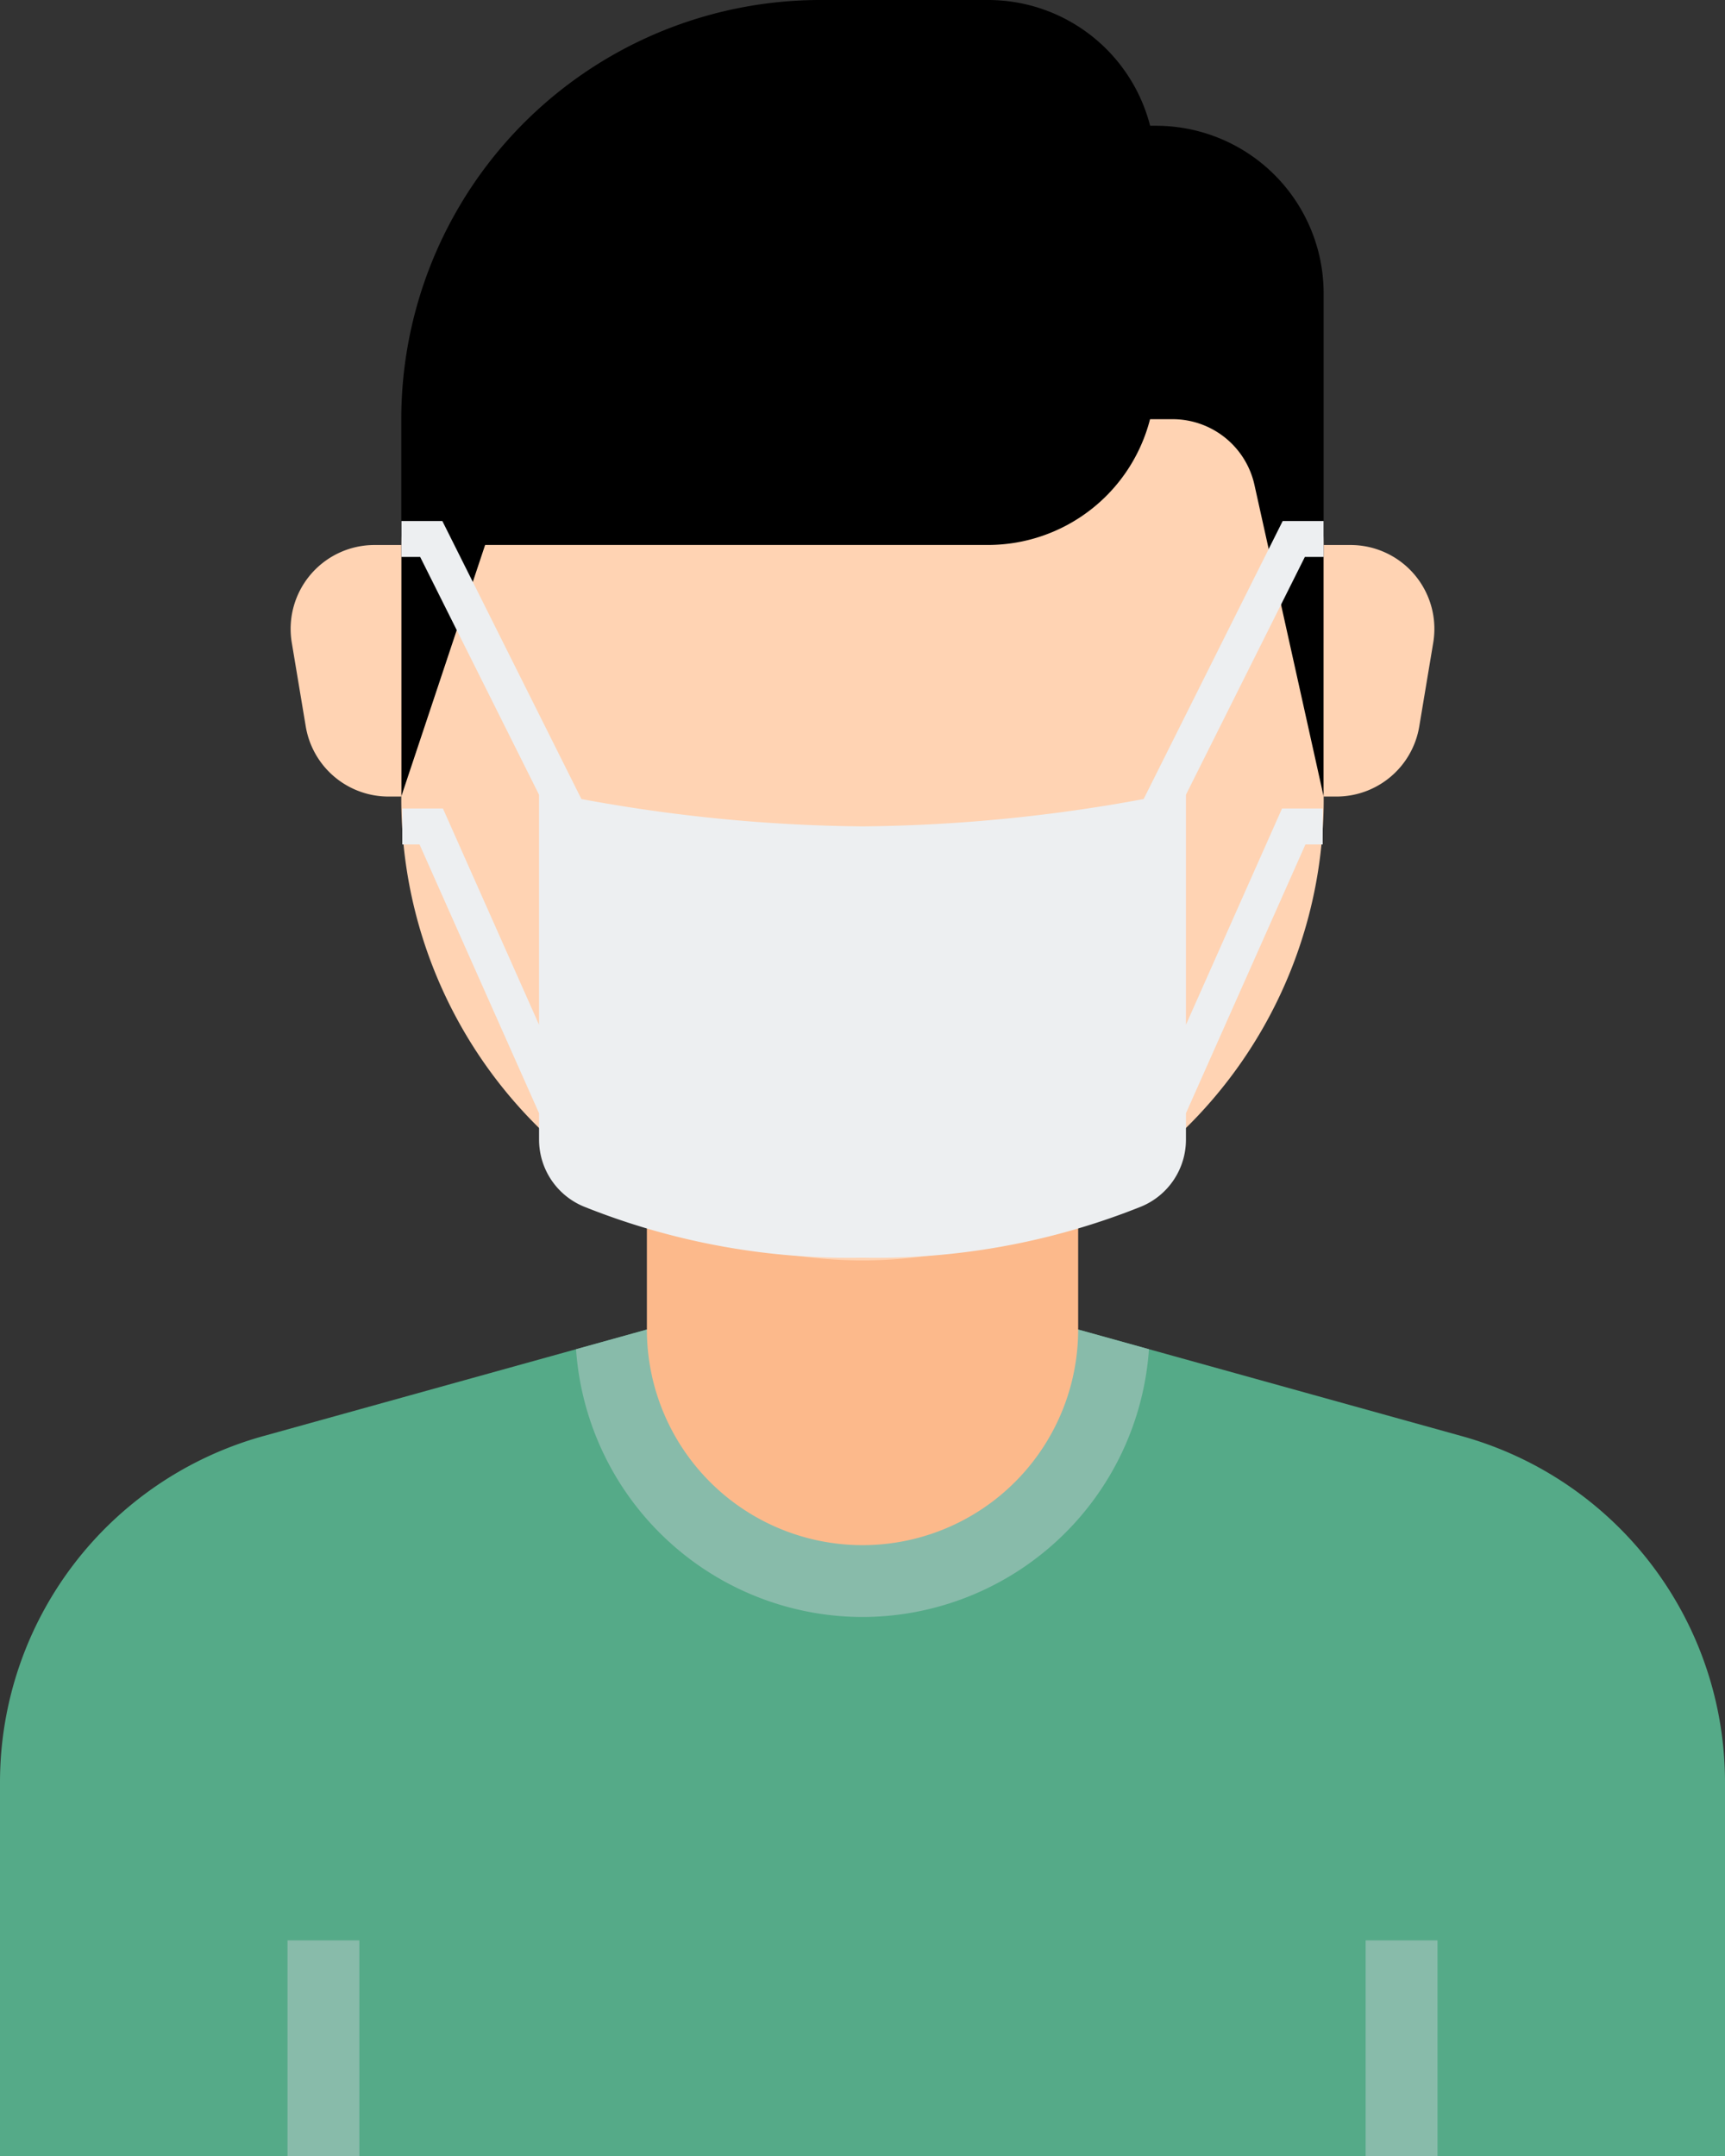 <svg xmlns="http://www.w3.org/2000/svg" width="107.193" height="133.992" viewBox="0 0 107.193 133.992">
  <rect x="0" y="0" width="107.193" height="133.992" fill="#333333" stroke="none"/>
  <g id="avatar" transform="translate(-8 -2)">
    <path id="Path_1146" data-name="Path 1146" d="M98.837,45.624,75,39H48.2L24.356,45.624A22.33,22.33,0,0,0,8,67.14V90.363H115.193V67.14A22.33,22.33,0,0,0,98.837,45.624Z" transform="translate(0 45.628)" fill="#5a8"/>
    <g id="Group_356" data-name="Group 356" transform="translate(25.866 84.628)">
      <path id="Path_1147" data-name="Path 1147" d="M16,56h4.466V69.4H16Z" transform="translate(-16 -18.036)" fill="#8ba"/>
      <path id="Path_1148" data-name="Path 1148" d="M46,56h4.466V69.4H46Z" transform="translate(20.996 -18.036)" fill="#8ba"/>
      <path id="Path_1149" data-name="Path 1149" d="M41.831,56.866a17.875,17.875,0,0,0,17.8-16.642L55.23,39h-26.8l-4.4,1.224A17.875,17.875,0,0,0,41.831,56.866Z" transform="translate(-6.1 -39)" fill="#8ba"/>
    </g>
    <path id="Path_1150" data-name="Path 1150" d="M52.8,32V47.632a13.4,13.4,0,0,1-26.8,0V32Z" transform="translate(22.198 36.996)" fill="#fcb98b"/>
    <path id="Path_1151" data-name="Path 1151" d="M76.484,22.922V38.555a28.659,28.659,0,1,1-57.317,0V22.922A10.422,10.422,0,0,1,29.589,12.5H66.064A10.42,10.42,0,0,1,76.484,22.922Z" transform="translate(13.771 12.949)" fill="#ffd3b3"/>
    <path id="Path_1152" data-name="Path 1152" d="M66.065,9.816H65.7A10.4,10.4,0,0,0,55.643,2H45.221A26.05,26.05,0,0,0,19.166,28.055V51.5l5.21-15.632H55.641a10.4,10.4,0,0,0,10.054-7.816h1.4a5.211,5.211,0,0,1,5.087,4.08l4.3,19.368V20.239A10.42,10.42,0,0,0,66.065,9.816Z" transform="translate(13.77 0)"/>
    <path id="Path_1153" data-name="Path 1153" d="M44.833,17.167H46.5a5.212,5.212,0,0,1,5.141,6.068l-.869,5.21A5.213,5.213,0,0,1,45.63,32.8h-.8Z" transform="translate(45.422 18.704)" fill="#ffd3b3"/>
    <path id="Path_1154" data-name="Path 1154" d="M22.966,17.167H21.3a5.212,5.212,0,0,0-5.141,6.068l.869,5.21A5.213,5.213,0,0,0,22.168,32.8h.8Z" transform="translate(9.972 18.704)" fill="#ffd3b3"/>
    <path id="Path_1155" data-name="Path 1155" d="M75.309,18.733h1.163V16.5H73.931l-8.64,17.278a100.434,100.434,0,0,1-17.47,1.7,100.378,100.378,0,0,1-17.468-1.7L21.712,16.5H19.171v2.233h1.163l7.387,14.779V47.807L21.748,34.366H19.222V36.6h1.072l7.428,16.707v1.646a4.5,4.5,0,0,0,2.76,4.143,44.343,44.343,0,0,0,17.339,3.187,44.343,44.343,0,0,0,17.339-3.187,4.5,4.5,0,0,0,2.76-4.143V53.305L75.345,36.6h1.072V34.366H73.891L67.919,47.807V33.512Z" transform="translate(13.776 17.881)" fill="#edeff1"/>
  </g>
</svg>
